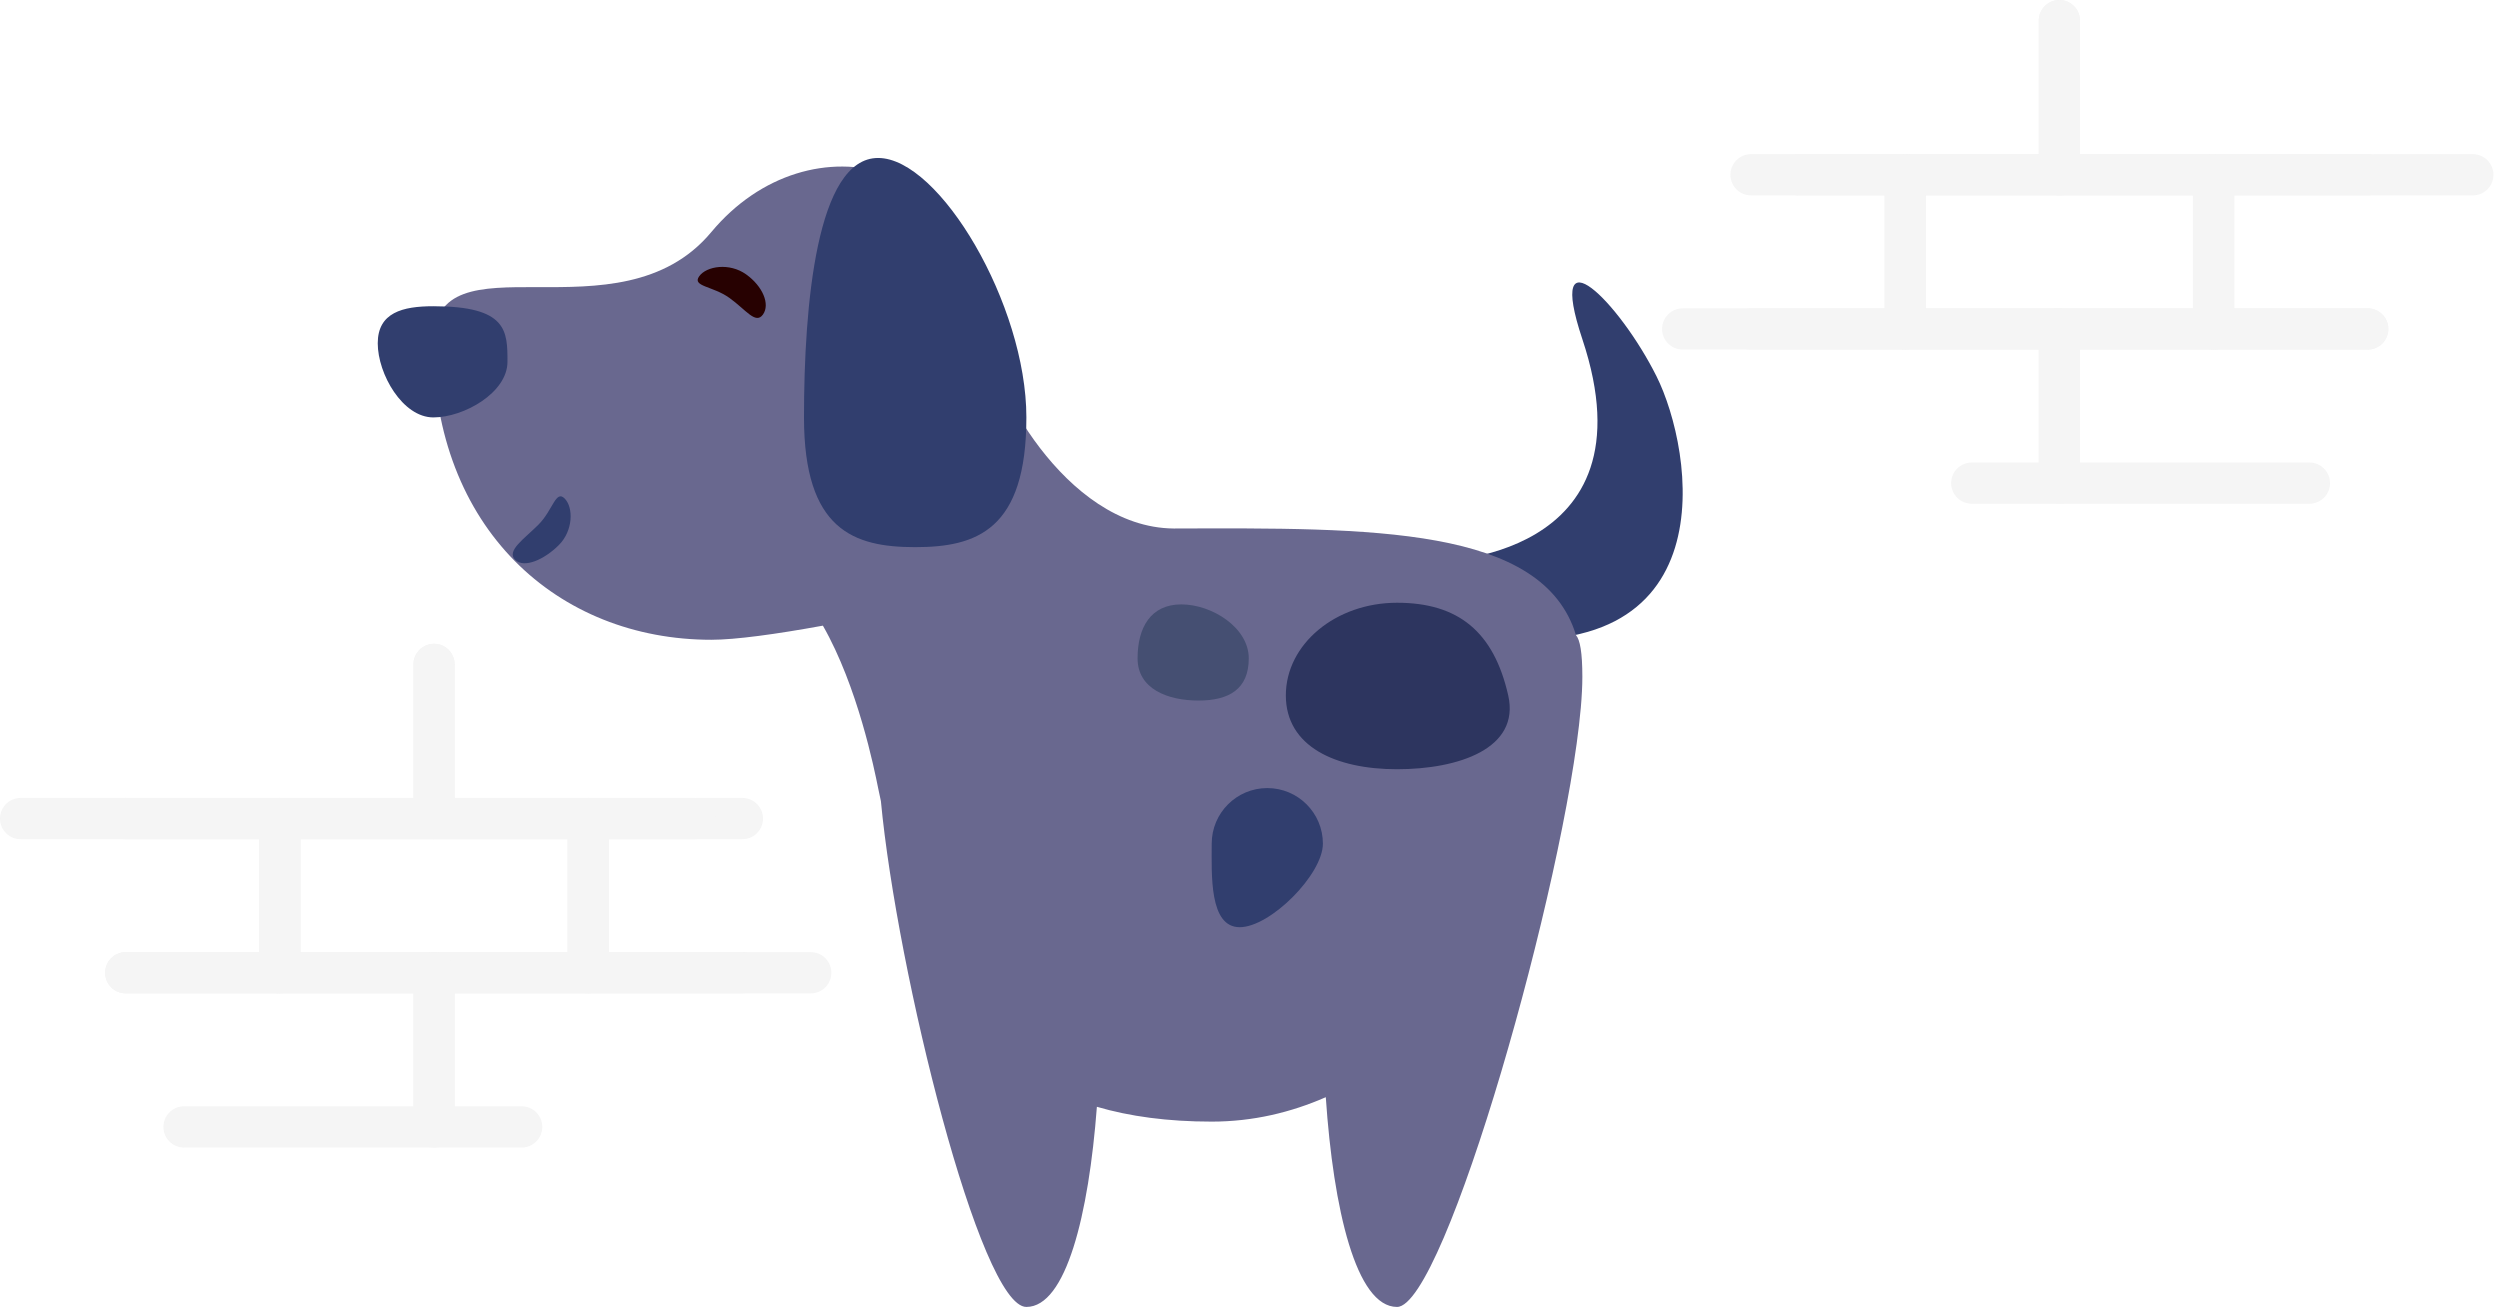 <svg width="364" height="191" viewBox="0 0 364 191" fill="none" xmlns="http://www.w3.org/2000/svg">
<path d="M208.804 81.764C208.804 81.764 241.184 81.764 230.391 49.384C224.994 33.194 235.787 43.987 241.184 54.781C246.581 65.574 251.977 97.954 214.201 92.557C176.424 87.161 208.804 81.764 208.804 81.764Z" fill="#313E6E"/>
<path d="M230.164 103.086C230.31 101.397 230.391 99.864 230.391 98.548C230.391 94.997 230.051 93.151 229.468 92.487C224.633 76.589 199.668 76.859 170.898 76.95C154.778 76.826 144.045 54.824 144.045 49.978C144.045 22.995 117.882 16.616 103.57 33.788C90.078 49.978 63.095 33.588 63.095 49.978C63.095 76.961 81.217 93.151 103.57 93.151C107.067 93.151 112.938 92.347 119.814 91.095C124.892 99.983 127.315 112.039 127.855 114.737C127.984 115.38 128.124 116.006 128.259 116.642C130.607 141.575 142.728 190.29 149.441 190.29C155.216 190.29 158.513 176.885 159.706 161.149C164.487 162.552 170.013 163.307 176.424 163.307C182.425 163.307 187.957 161.974 193.035 159.751C194.142 176.086 197.46 190.29 203.408 190.29C210.38 190.29 227.93 128.229 230.153 103.167C230.159 103.135 230.159 103.113 230.164 103.086Z" fill="#69688F"/>
<path d="M73.888 52.681C73.888 57.155 67.569 60.776 63.095 60.776C58.621 60.776 55 54.457 55 49.983C55 45.509 58.621 44.587 63.095 44.587C73.888 44.587 73.888 48.208 73.888 52.681Z" fill="#313E6E"/>
<path d="M149.441 60.776C149.441 77.171 142.188 79.665 133.251 79.665C124.309 79.665 117.061 77.171 117.061 60.776C117.061 44.382 118.912 23 127.855 23C136.797 23 149.441 44.382 149.441 60.776Z" fill="#313E6E"/>
<path d="M111.087 45.795C110.019 47.29 108.614 45.098 106.19 43.366C103.767 41.634 100.731 41.723 101.8 40.228C102.868 38.733 106.21 38.216 108.633 39.948C111.057 41.681 112.156 44.3 111.087 45.795Z" fill="#270101"/>
<path d="M75 81.5C73.701 80.201 76.287 78.5 78.394 76.394C80.5 74.287 80.91 71.278 82.21 72.578C83.509 73.877 83.471 77.258 81.364 79.364C79.258 81.471 76.299 82.799 75 81.5Z" fill="#313E6E"/>
<path d="M219.597 101.251C221.354 109 212.35 112 203.408 112C194.465 112 187.218 108.699 187.218 101.251C187.218 93.799 194.465 87.76 203.408 87.76C212.35 87.76 217.5 92 219.597 101.251Z" fill="#2D355F"/>
<path d="M181.821 95.855C181.821 100.323 178.968 102 174.5 102C170.032 102 165.631 100.323 165.631 95.855C165.631 91.386 167.532 88 172 88C176.468 88 181.821 91.386 181.821 95.855Z" fill="#454F72"/>
<path d="M192.614 122.838C192.614 127.306 184.968 135 180.5 135C176.032 135 176.424 127.306 176.424 122.838C176.424 118.369 180.051 114.743 184.519 114.743C188.988 114.743 192.614 118.369 192.614 122.838Z" fill="#313E6E"/>
<g opacity="0.4">
<path d="M63.198 96.736V119.183H18.303" stroke="#E5E5E5" stroke-width="6" stroke-miterlimit="10" stroke-linecap="round" stroke-linejoin="round"/>
<path d="M108.093 119.183H63.198V96.736" stroke="#E5E5E5" stroke-width="6" stroke-miterlimit="10" stroke-linecap="round" stroke-linejoin="round"/>
<path d="M85.646 119.183H40.751V141.631H85.646V119.183Z" stroke="#E5E5E5" stroke-width="6" stroke-miterlimit="10" stroke-linecap="round" stroke-linejoin="round"/>
<path d="M75.954 164.078H63.198V141.63H108.093" stroke="#E5E5E5" stroke-width="6" stroke-miterlimit="10" stroke-linecap="round" stroke-linejoin="round"/>
<path d="M18.303 141.63H63.198V164.078H26.794" stroke="#E5E5E5" stroke-width="6" stroke-miterlimit="10" stroke-linecap="round" stroke-linejoin="round"/>
<path d="M3 119.183H40.751V141.631H18.303" stroke="#E5E5E5" stroke-width="6" stroke-miterlimit="10" stroke-linecap="round" stroke-linejoin="round"/>
<path d="M118.043 141.631H85.646V119.183H101.208" stroke="#E5E5E5" stroke-width="6" stroke-miterlimit="10" stroke-linecap="round" stroke-linejoin="round"/>
<path d="M299.845 3V25.448H344.74" stroke="#E5E5E5" stroke-width="6" stroke-miterlimit="10" stroke-linecap="round" stroke-linejoin="round"/>
<path d="M254.95 25.448H299.845V3" stroke="#E5E5E5" stroke-width="6" stroke-miterlimit="10" stroke-linecap="round" stroke-linejoin="round"/>
<path d="M277.398 47.894L322.293 47.894V25.447L277.398 25.447V47.894Z" stroke="#E5E5E5" stroke-width="6" stroke-miterlimit="10" stroke-linecap="round" stroke-linejoin="round"/>
<path d="M287.089 70.342H299.845V47.895H254.95" stroke="#E5E5E5" stroke-width="6" stroke-miterlimit="10" stroke-linecap="round" stroke-linejoin="round"/>
<path d="M344.74 47.895H299.845V70.342H336.249" stroke="#E5E5E5" stroke-width="6" stroke-miterlimit="10" stroke-linecap="round" stroke-linejoin="round"/>
<path d="M360.044 25.448H322.293V47.895H344.74" stroke="#E5E5E5" stroke-width="6" stroke-miterlimit="10" stroke-linecap="round" stroke-linejoin="round"/>
<path d="M245 47.895H277.398V25.448H261.835" stroke="#E5E5E5" stroke-width="6" stroke-miterlimit="10" stroke-linecap="round" stroke-linejoin="round"/>
</g>
</svg>
